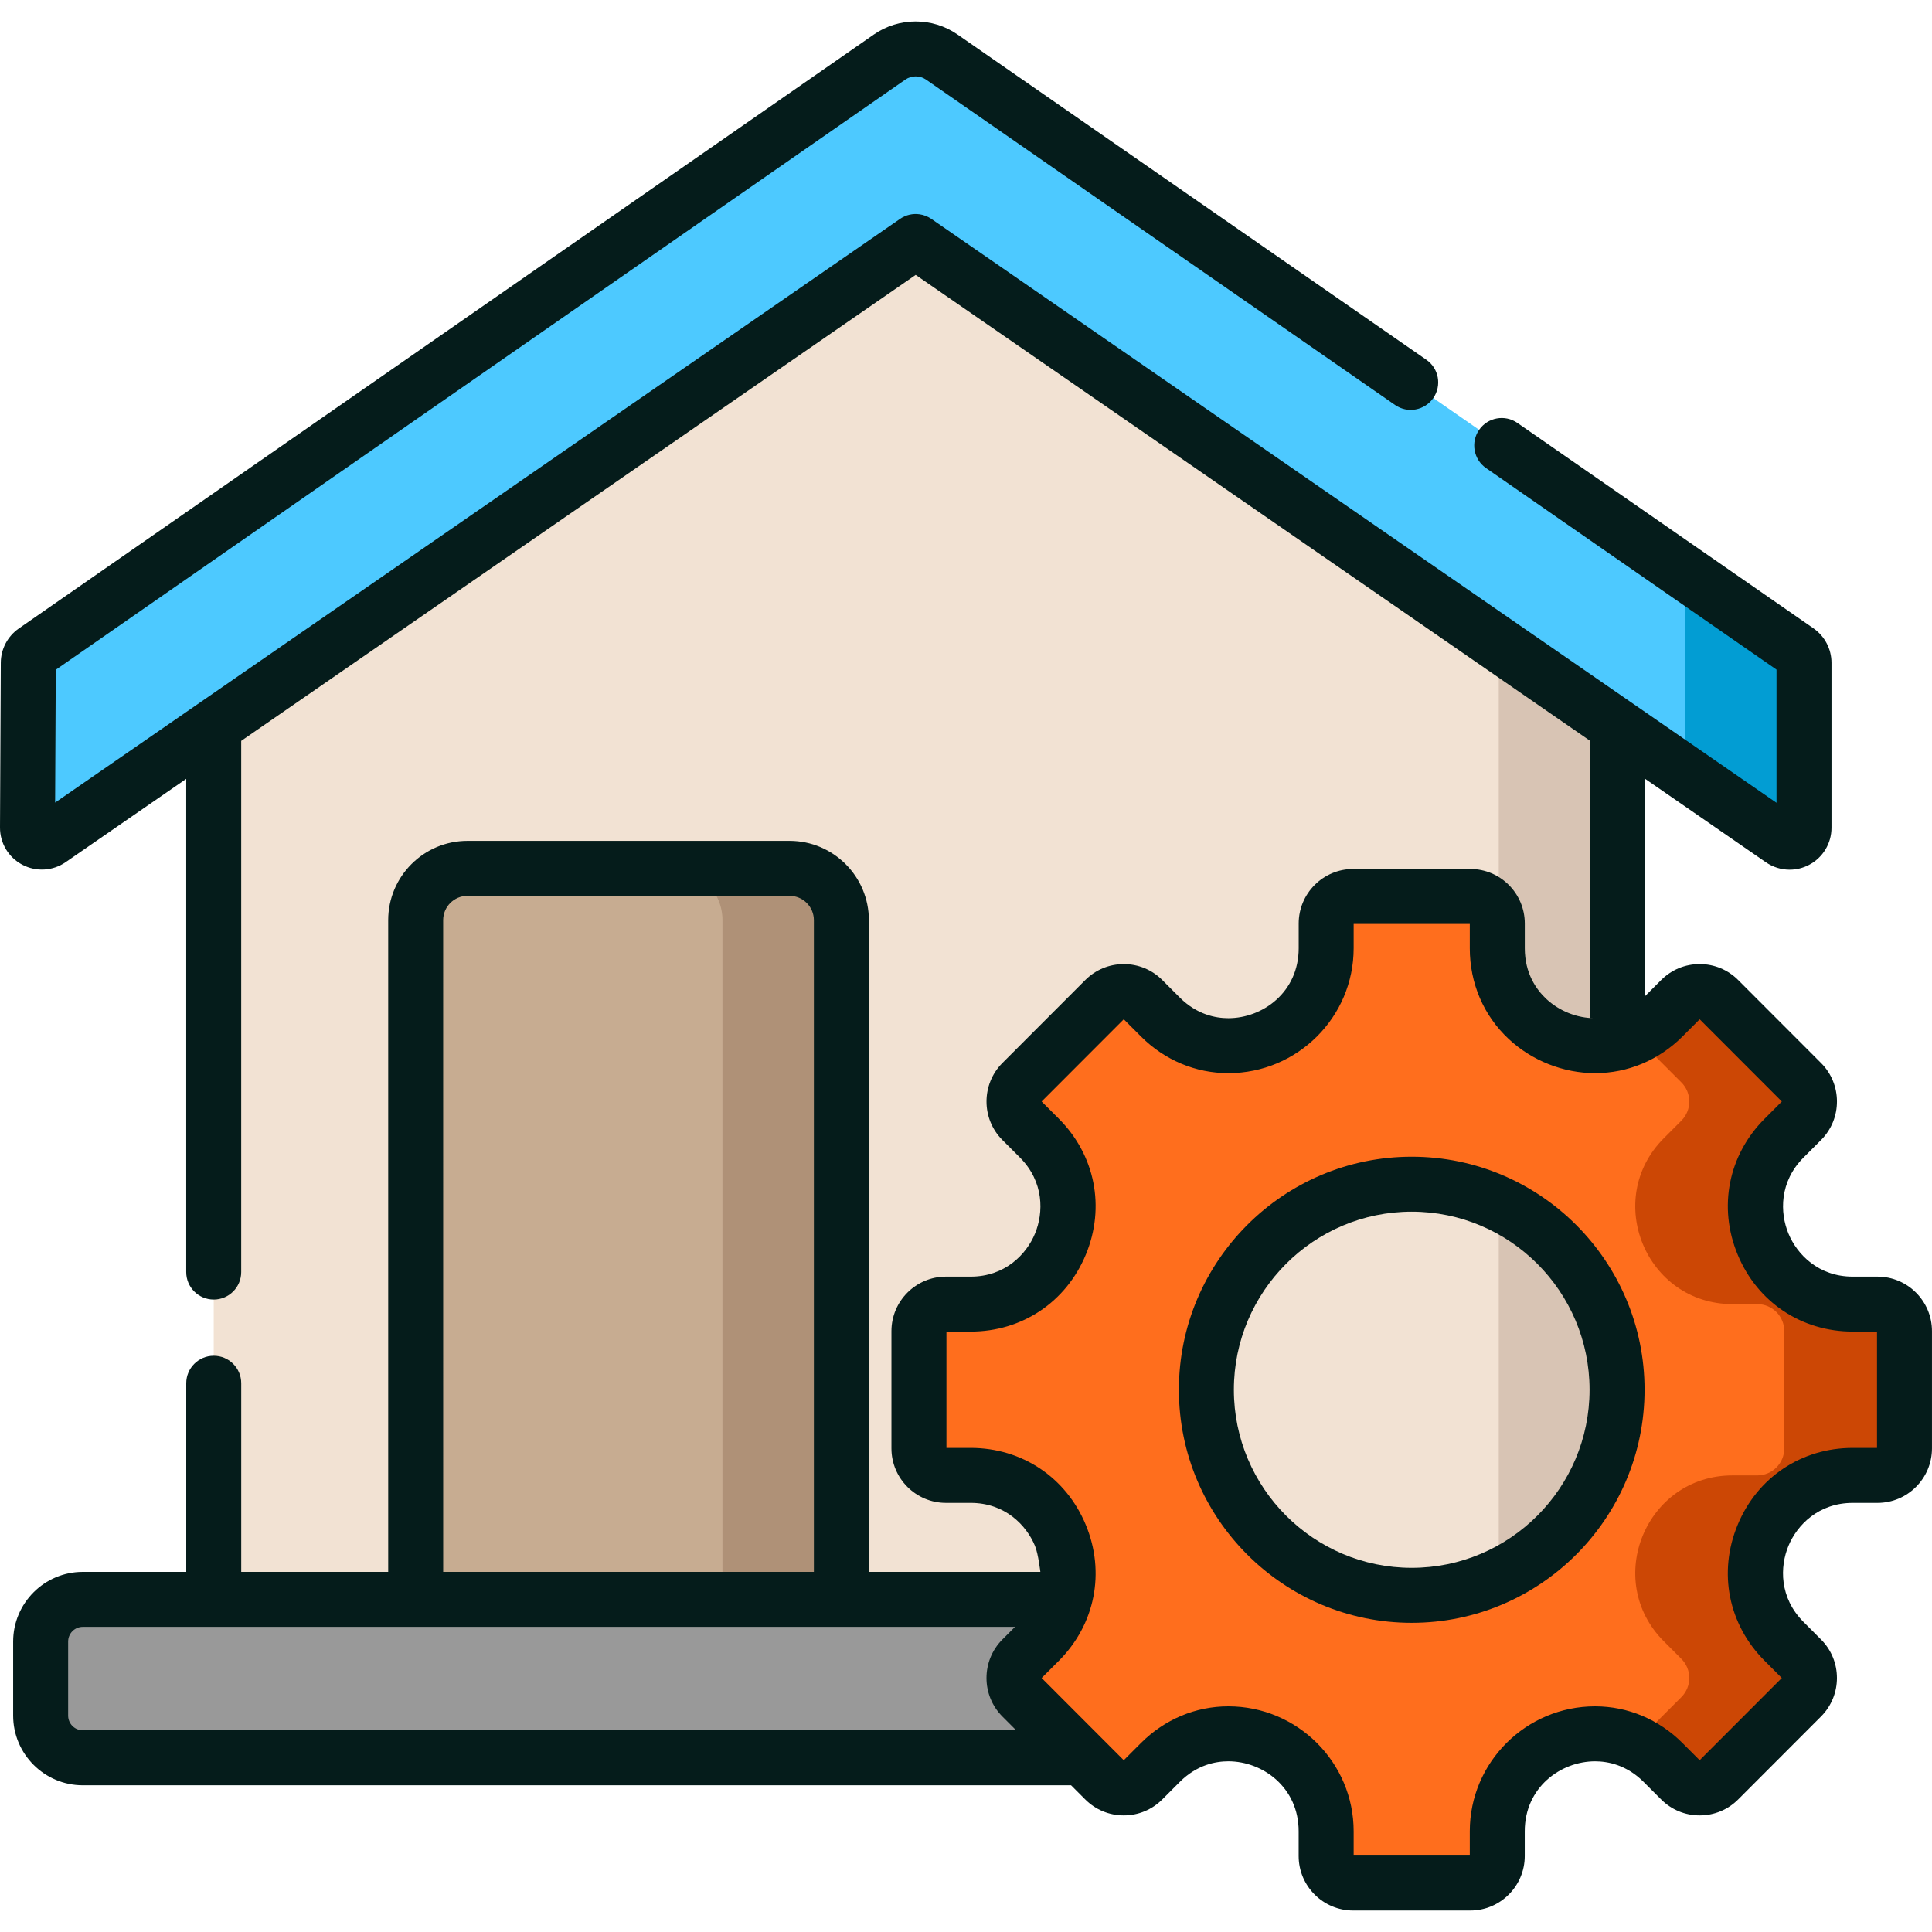 <?xml version="1.0" encoding="utf-8"?>
<!-- Generator: Adobe Illustrator 16.0.0, SVG Export Plug-In . SVG Version: 6.00 Build 0)  -->
<!DOCTYPE svg PUBLIC "-//W3C//DTD SVG 1.1//EN" "http://www.w3.org/Graphics/SVG/1.1/DTD/svg11.dtd">
<svg version="1.1" id="Layer_1" xmlns="http://www.w3.org/2000/svg" xmlns:xlink="http://www.w3.org/1999/xlink" x="0px" y="0px"
	 width="100px" height="100px" viewBox="0 0 100 100" enable-background="new 0 0 100 100" xml:space="preserve">
<polygon fill="#F2E2D3" points="47.396,9.841 47.396,9.842 47.396,9.842 47.395,9.842 47.395,9.841 11.051,34.956 11.062,34.956 
	11.062,54.232 11.062,54.232 11.062,85.631 83.729,85.631 83.729,54.232 83.729,54.232 83.729,34.956 "/>
<path fill="#C7AC91" d="M40.867,44.947H24.197c-1.481,0-2.682,1.201-2.682,2.682v38.002h22.034V47.628
	C43.549,46.147,42.348,44.947,40.867,44.947z"/>
<path fill="#AF9177" d="M40.868,44.947h-6.153c1.48,0,2.68,1.201,2.68,2.683v38.001h6.154V47.63
	C43.549,46.148,42.349,44.947,40.868,44.947z"/>
<polygon fill="#D8C4B4" points="77.658,30.748 77.575,30.691 77.575,54.232 77.575,54.232 77.575,85.631 83.729,85.631 
	83.729,54.232 83.729,54.232 83.729,34.942 "/>
<path fill="#999999" d="M90.029,82.783H59.633H32.749H4.286c-1.205,0-2.181,0.978-2.181,2.184v3.834
	c0,1.205,0.977,2.184,2.181,2.184h29.309h25.192h31.242c1.205,0,2.182-0.979,2.182-2.184v-3.834
	C92.211,83.761,91.234,82.783,90.029,82.783z"/>
<path fill="#4DC9FF" d="M93.375,34.305c0-0.245-0.119-0.473-0.32-0.612L48.744,2.951c-0.811-0.563-1.886-0.563-2.697,0.001
	L1.785,33.7c-0.199,0.138-0.319,0.365-0.32,0.608l-0.042,8.529c-0.003,0.602,0.672,0.958,1.167,0.616L47.395,12.5v0.001l0-0.001
	l0.001,0.001V12.5l44.813,30.959c0.493,0.341,1.166-0.013,1.166-0.613V34.305z"/>
<path fill="#029DD3" d="M93.055,33.692l-5.833-4.047v10.368l4.987,3.445c0.493,0.341,1.166-0.013,1.166-0.613v-8.541
	C93.375,34.061,93.256,33.832,93.055,33.692z"/>
<path fill="#FF6E1D" d="M97.18,67.5h-1.28c-4.479,0-6.723-5.42-3.556-8.591l0.906-0.906c0.545-0.546,0.545-1.433,0-1.979
	l-4.287-4.291c-0.546-0.546-1.431-0.546-1.977,0l-0.904,0.906c-3.168,3.171-8.583,0.925-8.583-3.559v-1.282
	c0-0.772-0.626-1.398-1.397-1.398h-6.063c-0.771,0-1.396,0.626-1.396,1.398v1.282c0,4.483-5.416,6.729-8.584,3.559l-0.904-0.906
	c-0.547-0.546-1.431-0.546-1.977,0l-4.287,4.291c-0.545,0.546-0.545,1.433,0,1.979l0.906,0.906c3.166,3.171,0.924,8.591-3.556,8.591
	h-1.28c-0.772,0-1.397,0.627-1.397,1.399v6.068c0,0.772,0.625,1.398,1.397,1.398h1.28c4.479,0,6.722,5.421,3.556,8.592l-0.906,0.906
	c-0.545,0.546-0.545,1.433,0,1.978l4.287,4.291c0.546,0.547,1.431,0.547,1.977,0l0.904-0.906c3.168-3.17,8.584-0.924,8.584,3.559
	v1.282c0,0.772,0.625,1.398,1.396,1.398h6.063c0.771,0,1.397-0.626,1.397-1.398v-1.282c0-4.483,5.415-6.729,8.583-3.559l0.904,0.906
	c0.547,0.547,1.432,0.547,1.977,0l4.287-4.291c0.545-0.546,0.545-1.432,0-1.978l-0.906-0.906c-3.167-3.171-0.924-8.592,3.556-8.592
	h1.28c0.771,0,1.396-0.626,1.396-1.398v-6.069C98.576,68.127,97.951,67.5,97.18,67.5z M73.07,82.573
	c-5.869,0-10.629-4.764-10.629-10.64s4.76-10.64,10.629-10.64c5.87,0,10.629,4.764,10.629,10.64S78.94,82.573,73.07,82.573z"/>
<path fill="#CC4705" d="M97.18,67.5h-1.28c-4.479,0-6.723-5.42-3.556-8.591l0.906-0.906c0.545-0.546,0.545-1.433,0-1.979
	l-4.287-4.291c-0.546-0.546-1.431-0.546-1.977,0l-0.905,0.906c-0.438,0.438-0.921,0.771-1.425,1.011l2.372,2.375
	c0.546,0.546,0.546,1.432,0,1.979l-0.905,0.906c-3.167,3.17-0.924,8.591,3.555,8.591h1.281c0.771,0,1.396,0.626,1.396,1.399v6.068
	c0,0.771-0.625,1.398-1.396,1.398h-1.281c-4.479,0-6.722,5.421-3.555,8.591l0.905,0.906c0.546,0.546,0.546,1.433,0,1.979
	l-2.372,2.374c0.504,0.24,0.986,0.572,1.425,1.011l0.905,0.906c0.546,0.546,1.431,0.546,1.977,0l4.287-4.291
	c0.545-0.546,0.545-1.432,0-1.978l-0.906-0.906c-3.167-3.172-0.924-8.592,3.556-8.592h1.28c0.771,0,1.396-0.627,1.396-1.398V68.9
	C98.576,68.127,97.951,67.5,97.18,67.5z"/>
<g>
	<path fill="#051C1B" d="M73.07,59.871c-6.645,0-12.051,5.411-12.051,12.063s5.406,12.063,12.051,12.063
		c6.646,0,12.052-5.41,12.052-12.063C85.122,65.282,79.716,59.871,73.07,59.871z M73.07,81.15c-5.076,0-9.205-4.135-9.205-9.217
		s4.129-9.217,9.205-9.217s9.205,4.135,9.205,9.217S78.146,81.15,73.07,81.15z"/>
	<path fill="#051C1B" d="M97.18,66.078h-1.28c-1.774,0-2.884-1.15-3.329-2.227c-0.447-1.078-0.477-2.678,0.78-3.937l0.905-0.906
		c1.1-1.101,1.1-2.89,0-3.989l-4.286-4.291c-0.533-0.534-1.241-0.828-1.995-0.828s-1.462,0.294-1.995,0.828l-0.827,0.828V40.313
		L91.4,44.63c0.369,0.255,0.799,0.385,1.23,0.385c0.344,0,0.689-0.082,1.007-0.249c0.716-0.376,1.161-1.112,1.161-1.92v-8.541
		c0-0.71-0.349-1.376-0.932-1.782L78.539,21.89c-0.646-0.448-1.532-0.287-1.98,0.358c-0.447,0.646-0.287,1.532,0.358,1.98
		l15.035,10.431v6.893L48.206,11.329c-0.184-0.126-0.391-0.206-0.603-0.237c-0.352-0.052-0.715,0.029-1.016,0.237L2.853,41.542
		l0.034-6.875L46.859,4.121c0.321-0.223,0.752-0.224,1.074,0l24.274,16.84c0.646,0.449,1.533,0.288,1.98-0.358
		c0.448-0.646,0.288-1.532-0.357-1.98L49.555,1.782c-1.292-0.896-3.028-0.896-4.32,0.001L0.973,32.531
		c-0.58,0.402-0.928,1.064-0.932,1.77L0,42.83c-0.004,0.811,0.439,1.55,1.156,1.928c0.717,0.378,1.576,0.327,2.243-0.133l6.24-4.311
		v25.528c0,0.786,0.637,1.423,1.423,1.423s1.423-0.637,1.423-1.423V38.348l34.911-24.119l34.91,24.118v14.341
		c0.086,0.007,0.171,0.014,0.257,0.014c-0.927,0-1.849-0.365-2.529-1c-0.506-0.475-1.111-1.314-1.111-2.62V47.8
		c0-1.556-1.265-2.822-2.82-2.822h-6.063c-1.555,0-2.82,1.266-2.82,2.822v1.281c0,2.266-1.851,3.62-3.641,3.62
		c-0.659,0-1.631-0.186-2.512-1.067l-0.905-0.906c-0.532-0.533-1.241-0.827-1.995-0.827s-1.462,0.294-1.994,0.827l-4.287,4.291
		c-1.099,1.101-1.099,2.89,0,3.989l0.906,0.906c1.256,1.26,1.227,2.859,0.779,3.938c-0.445,1.076-1.555,2.226-3.329,2.226h-1.28
		c-1.555,0-2.821,1.267-2.821,2.822v6.068c0,1.556,1.266,2.821,2.821,2.821h1.28c1.774,0,2.883,1.15,3.329,2.227
		c0.177,0.424,0.28,1.384,0.279,1.344h-8.877V47.628c0-2.264-1.842-4.105-4.105-4.105h-16.67c-2.264,0-4.105,1.842-4.105,4.105
		V81.36h-7.607v-9.763c0-0.785-0.637-1.423-1.423-1.423s-1.423,0.638-1.423,1.423v9.763H4.285c-1.987,0-3.604,1.618-3.604,3.606
		v3.834c0,1.988,1.617,3.606,3.604,3.606h51.154l0.732,0.732c0.532,0.533,1.24,0.827,1.994,0.827s1.463-0.294,1.995-0.827
		l0.905-0.906c0.881-0.882,1.852-1.067,2.512-1.067c1.789,0,3.641,1.354,3.641,3.62v1.282c0,1.556,1.266,2.821,2.82,2.821h6.063
		c1.555,0,2.82-1.266,2.82-2.821v-1.281c0-2.267,1.852-3.62,3.641-3.62c0.66,0,1.631,0.185,2.512,1.066l0.906,0.906
		c0.532,0.534,1.24,0.827,1.994,0.827s1.463-0.294,1.995-0.827l4.286-4.291c1.1-1.1,1.1-2.89,0-3.989l-0.904-0.906
		c-1.258-1.259-1.229-2.859-0.781-3.938c0.446-1.076,1.555-2.225,3.329-2.225h1.28c1.555,0,2.82-1.267,2.82-2.822V68.9
		C100,67.344,98.734,66.078,97.18,66.078z M22.938,47.628c0-0.694,0.565-1.259,1.259-1.259h16.67c0.694,0,1.259,0.564,1.259,1.259
		V81.36H22.939L22.938,47.628L22.938,47.628z M51.885,84.858c-1.099,1.101-1.099,2.89,0,3.99l0.711,0.712H4.285
		c-0.418,0-0.758-0.341-0.758-0.76v-3.834c0-0.419,0.34-0.76,0.758-0.76h48.252 M97.153,74.943h-1.254
		c-2.657,0-4.94,1.526-5.958,3.982c-1.02,2.459-0.484,5.156,1.396,7.038l0.889,0.89l-4.252,4.256l-0.887-0.888
		c-1.225-1.226-2.832-1.901-4.525-1.901c-3.576,0-6.486,2.9-6.486,6.466v1.257h-6.011v-1.257c0-3.565-2.91-6.466-6.487-6.466
		c-1.693,0-3.301,0.676-4.525,1.901l-0.887,0.888l-4.251-4.256l0.889-0.889c1.881-1.883,2.416-4.58,1.396-7.039
		c-1.019-2.456-3.302-3.982-5.958-3.982h-1.254v-6.02h1.254c2.656,0,4.939-1.525,5.959-3.982c1.019-2.459,0.483-5.155-1.397-7.038
		l-0.889-0.89l4.251-4.256l0.887,0.888c1.225,1.226,2.832,1.901,4.525,1.901l0,0c3.577,0,6.487-2.9,6.487-6.466v-1.257h6.011v1.257
		c0,1.815,0.715,3.485,2.014,4.698c1.201,1.123,2.832,1.768,4.473,1.768c1.693,0,3.301-0.675,4.526-1.901l0.886-0.888l4.252,4.256
		l-0.889,0.891c-1.881,1.882-2.416,4.579-1.396,7.037c1.018,2.457,3.301,3.982,5.958,3.982h1.254V74.943L97.153,74.943z"/>
</g>
</svg>
